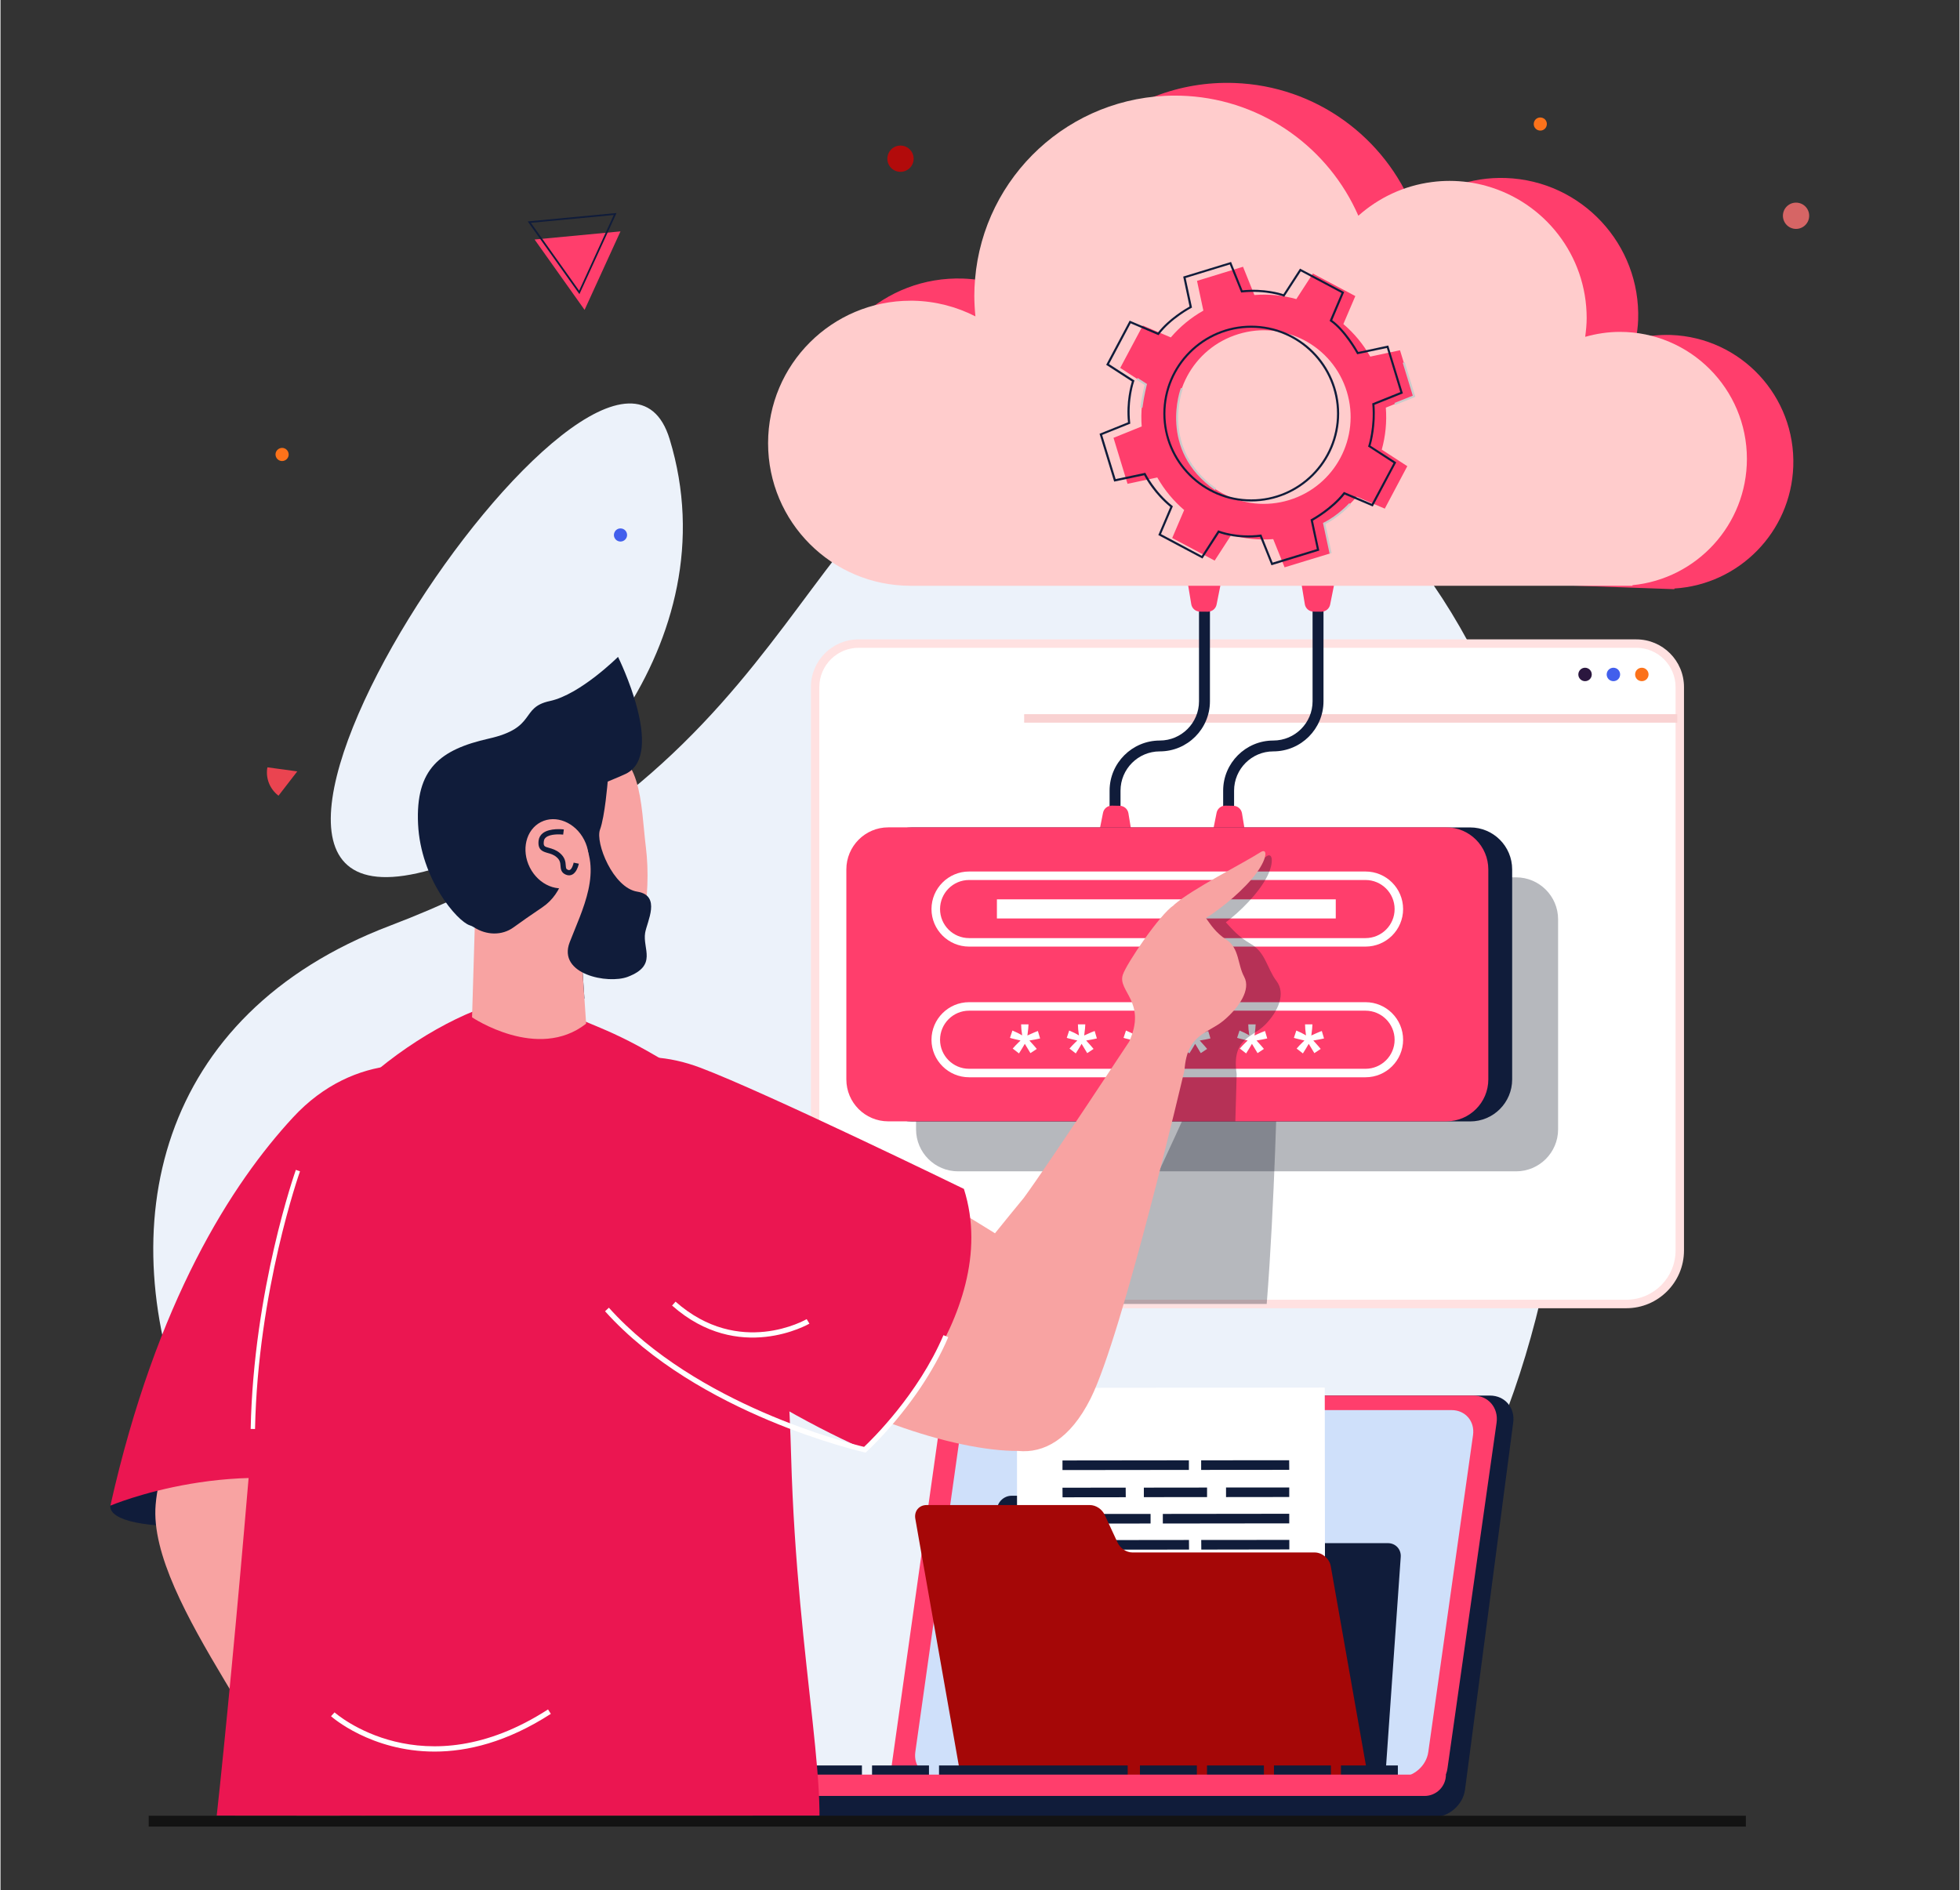 <svg version="1.2" xmlns="http://www.w3.org/2000/svg" viewBox="0 0 2653 2560" width="900" height="868">
	<rect x="0" y="0" width="2653" height="2560" fill="#333333" stroke="none"/>
	<title>Login ai file-ai</title>
	<defs>
		<clipPath clipPathUnits="userSpaceOnUse" id="cp1">
			<path d="m1729.17 2459.33h-1610.16v-1570.88h1610.16z"/>
		</clipPath>
	</defs>
	<style>
		.s0 { fill: #ecf2fa } 
		.s1 { fill: #101c3a } 
		.s2 { fill: #ff3e6c } 
		.s3 { fill: #cfe0fa } 
		.s4 { fill: #ffffff } 
		.s5 { fill: #a50707 } 
		.s6 { fill: #ffe1e1 } 
		.s7 { fill: #2b173f } 
		.s8 { fill: #425fec } 
		.s9 { fill: #fc721a } 
		.s10 { fill: #f9d2d2 } 
		.s11 { fill: #091022 } 
		.s12 { fill: #ea4450 } 
		.s13 { fill: #b20b0b } 
		.s14 { fill: #d66565 } 
		.s15 { fill: #ffcccc } 
		.s16 { fill: #cbcbcb } 
		.s17 { fill: #f8a3a2 } 
		.s18 { fill: #eb1651 } 
		.s19 { fill: #00b5f6 } 
		.s20 { fill: #131313 } 
	</style>
	<g id="Layer 1">
		<g id="&lt;Group&gt;">
			<g id="&lt;Group&gt;">
				<g id="&lt;Group&gt;">
					<g id="&lt;Group&gt;">
						<path id="&lt;Path&gt;" class="s0" d="m1409.8 555.8c-343 72.5-291.9 473.2-882.6 698.1-633.1 241-249.6 1150.3 470.6 1202.1 716.9 51.5 1047.6-271.8 1121.2-886.1 55.3-461.9-199.3-1121.8-709.2-1014.1z"/>
					</g>
					<g id="&lt;Group&gt;">
						<path id="&lt;Path&gt;" class="s0" d="m603.5 1171.5c153.8-52.9 387.1-300 302.7-576.7-84.3-276.8-757 732.8-302.7 576.7z"/>
					</g>
				</g>
				<g id="&lt;Group&gt;">
					<g id="&lt;Group&gt;">
						<path id="&lt;Path&gt;" class="s1" d="m1941.5 2461h-680.4c-20.2 0-34.3-16.4-31.5-36.6l65.3-497.5c2.9-20.2 21.6-36.7 41.8-36.7h680.4c20.2 0 34.3 16.5 31.5 36.7l-65.3 497.5c-2.9 20.2-21.6 36.6-41.8 36.6z"/>
						<path id="&lt;Path&gt;" class="s2" d="m1918.9 2426.5h-680.3c-20.3 0-34.4-16.5-31.5-36.7l65.3-462.9c2.8-20.2 21.6-36.7 41.8-36.7h680.4c20.2 0 34.3 16.5 31.5 36.7l-66.5 468.2c-2.8 20.2-20.4 31.4-40.7 31.4z"/>
						<g id="&lt;Group&gt;">
							<path id="&lt;Path&gt;" class="s3" d="m1895.1 2406.8h-627.2c-18.6 0-31.6-15.1-29-33.8l60.6-429.3c2.6-18.7 19.9-33.8 38.5-33.8h627.2c18.6 0 31.6 15.1 29 33.8l-60.6 429.3c-2.6 18.7-19.8 33.8-38.5 33.8z"/>
						</g>
						<g id="&lt;Group&gt;">
							<path id="&lt;Path&gt;" class="s1" d="m1615.4 2076.7l-8.2-37.4c-1.7-7.9-8.6-13.4-16.9-13.4h-221c-10.3 0-19.1 8.3-19.9 18.6l-3.2 45.6-1.8 25.7-21.8 312.4c-0.7 10.2 7 18.5 17.3 18.5h514.2c10.2 0 19.1-8.3 19.8-18.5l22.4-319.5c0.7-10.3-7-18.6-17.3-18.6h-246.7c-8.3 0-15.2-5.5-16.9-13.4z"/>
							<g id="&lt;Group&gt;">
								<g id="&lt;Group&gt;">
									<path id="&lt;Path&gt;" class="s4" d="m1794 2386.1l-0.6-506.7-416.9 0.4 0.5 506.8z"/>
								</g>
								<g id="&lt;Group&gt;">
									<g id="&lt;Group&gt;">
										<path id="&lt;Path&gt;" class="s1" d="m1609.4 1990.9l-171.2 0.2v-13l171.2-0.2z"/>
									</g>
									<g id="&lt;Group&gt;">
										<path id="&lt;Path&gt;" class="s1" d="m1523.9 2027.9l-85.6 0.1-0.1-13 85.6-0.1z"/>
									</g>
									<g id="&lt;Group&gt;">
										<path id="&lt;Path&gt;" class="s1" d="m1634 2027.7l-85.6 0.1v-12.9l85.6-0.1z"/>
									</g>
									<g id="&lt;Group&gt;">
										<path id="&lt;Path&gt;" class="s1" d="m1745.3 2027.6l-85.6 0.1v-13h85.6z"/>
									</g>
									<g id="&lt;Group&gt;">
										<path id="&lt;Path&gt;" class="s1" d="m1745.3 1990.8l-119.3 0.1v-13l119.2-0.1z"/>
									</g>
									<g id="&lt;Group&gt;">
										<path id="&lt;Path&gt;" class="s1" d="m1745.3 2063.3l-171.2 0.2v-13l171.2-0.2z"/>
									</g>
									<g id="&lt;Group&gt;">
										<path id="&lt;Path&gt;" class="s1" d="m1557.5 2063.5l-119.2 0.1v-13l119.2-0.1z"/>
									</g>
								</g>
								<g id="&lt;Group&gt;">
									<g id="&lt;Group&gt;">
										<path id="&lt;Path&gt;" class="s1" d="m1609.6 2098.8l-171.3 0.2v-13l171.2-0.2z"/>
									</g>
									<g id="&lt;Group&gt;">
										<path id="&lt;Path&gt;" class="s1" d="m1524 2135.7l-85.6 0.1v-12.9l85.6-0.1z"/>
									</g>
									<g id="&lt;Group&gt;">
										<path id="&lt;Path&gt;" class="s1" d="m1634.1 2135.6l-85.6 0.1v-13l85.6-0.1z"/>
									</g>
									<g id="&lt;Group&gt;">
										<path id="&lt;Path&gt;" class="s1" d="m1745.4 2135.5l-85.6 0.1v-13l85.6-0.1z"/>
									</g>
									<g id="&lt;Group&gt;">
										<path id="&lt;Path&gt;" class="s1" d="m1745.4 2098.6l-119.2 0.2-0.1-13 119.3-0.1z"/>
									</g>
									<g id="&lt;Group&gt;">
										<path id="&lt;Path&gt;" class="s1" d="m1745.5 2171.1l-171.2 0.2-0.1-12.9 171.3-0.2z"/>
									</g>
									<g id="&lt;Group&gt;">
										<path id="&lt;Path&gt;" class="s1" d="m1557.7 2171.3l-119.3 0.2v-13l119.2-0.1z"/>
									</g>
								</g>
							</g>
							<path id="&lt;Path&gt;" class="s5" d="m1512.8 2089.3l-17.4-37.4c-3.7-8-12-13.4-20.2-13.4h-221c-10.3 0-17.1 8.3-15.3 18.5l8 45.7 4.6 25.7 55 312.4c1.8 10.2 11.6 18.5 21.9 18.5h514.2c10.2 0 17.1-8.3 15.3-18.5l-56.4-319.6c-1.8-10.2-11.6-18.5-21.8-18.5h-246.7c-8.3 0-16.5-5.5-20.2-13.4z"/>
						</g>
						<g id="&lt;Group&gt;">
							<g id="&lt;Group&gt;">
								<path id="&lt;Path&gt;" class="s1" d="m1075.9 2404.2h-77.1v-13h77.1z"/>
							</g>
							<g id="&lt;Group&gt;">
								<path id="&lt;Path&gt;" class="s1" d="m1166.6 2404.2h-77.1v-13h77.1z"/>
							</g>
							<g id="&lt;Group&gt;">
								<path id="&lt;Path&gt;" class="s1" d="m1257.4 2404.2h-77.1v-13h77.1z"/>
							</g>
							<g id="&lt;Group&gt;">
								<path id="&lt;Path&gt;" class="s1" d="m1526.5 2404.2h-255.5v-13h255.5z"/>
							</g>
							<g id="&lt;Group&gt;">
								<path id="&lt;Path&gt;" class="s1" d="m1620.2 2404.2h-77.1v-13h77.1z"/>
							</g>
							<g id="&lt;Group&gt;">
								<path id="&lt;Path&gt;" class="s1" d="m1711 2404.2h-77.1v-13h77.1z"/>
							</g>
							<g id="&lt;Group&gt;">
								<path id="&lt;Path&gt;" class="s1" d="m1801.7 2404.2h-77.1v-13h77.1z"/>
							</g>
							<g id="&lt;Group&gt;">
								<path id="&lt;Path&gt;" class="s1" d="m1892.4 2404.2h-77.1v-13h77.1z"/>
							</g>
						</g>
						<g id="&lt;Group&gt;">
							<path id="&lt;Path&gt;" class="s1" d="m1918.3 2461h-924.4c-25.2 0-45.6-3.3-45.6-28.5v-28.3h1015.5v28.3c0 25.2-20.4 28.5-45.5 28.5z"/>
							<path id="&lt;Path&gt;" class="s2" d="m1928.5 2432.5h-979.2v-28.9h1008.2c0 16-13 28.9-29 28.9z"/>
						</g>
						<path id="&lt;Path&gt;" class="s1" d="m1958.1 2406.4l2.4-10.6 13.7 4.5-7.1 41.4-12 15.5-10.6 2.6c0 0-1.5 0.3-3.1 0.3-1.5 0-33.4 0-33.4 0 0 0 21-23.1 22.8-23.1 1.8 0 18.2-1 18.2-1l5-14.8 3.5-4.4z"/>
					</g>
				</g>
				<g id="&lt;Group&gt;">
					<g id="&lt;Group&gt;">
						<g id="&lt;Group&gt;">
							<path id="&lt;Path&gt;" class="s4" d="m2274.2 930.6v763.1c0 40.1-32.4 72.4-72.4 72.4h-1026.2c-40 0-72.4-32.3-72.4-72.4v-763.1c0-32.5 26.3-58.9 58.8-58.9h1053.4c32.5 0 58.8 26.4 58.8 58.9z"/>
							<g id="&lt;Group&gt;">
								<path id="&lt;Compound Path&gt;" fill-rule="evenodd" class="s6" d="m2201.8 1771.9h-1026.2c-43.1 0-78.1-35.1-78.1-78.2v-763.1c0-35.7 28.9-64.6 64.5-64.6h1053.4c35.6 0 64.5 28.9 64.5 64.6v763.1c0 43.1-35 78.2-78.1 78.2zm-1039.8-894.5c-29.2 0-53.1 23.9-53.1 53.2v763.1c0 36.8 29.9 66.7 66.7 66.7h1026.2c36.8 0 66.7-29.9 66.7-66.7v-763.1c0-29.3-23.9-53.2-53.1-53.2z"/>
							</g>
						</g>
					</g>
					<g id="&lt;Group&gt;">
						<g id="&lt;Group&gt;">
							<path id="&lt;Path&gt;" class="s7" d="m2145.9 904.4c-5 0-9.1 4.1-9.1 9.1 0 5.1 4.1 9.1 9.1 9.1 5 0 9.1-4 9.1-9.1 0-5-4.1-9.1-9.1-9.1z"/>
							<path id="&lt;Path&gt;" class="s8" d="m2184.3 904.4c-5 0-9.1 4.1-9.1 9.1 0 5.1 4.1 9.1 9.1 9.1 5.1 0 9.1-4 9.1-9.1 0-5-4-9.1-9.1-9.1z"/>
							<path id="&lt;Path&gt;" class="s9" d="m2222.8 904.4c-5.1 0-9.1 4.1-9.1 9.1 0 5.1 4 9.1 9.1 9.1 5 0 9.1-4 9.1-9.1 0-5-4.1-9.1-9.1-9.1z"/>
						</g>
					</g>
					<g id="&lt;Group&gt;">
						<path id="&lt;Path&gt;" class="s10" d="m2270.8 978.8h-884.5v-11.5h884.5z"/>
					</g>
				</g>
				<g id="&lt;Group&gt;" style="opacity: .3">
					<path id="&lt;Compound Path&gt;" class="s11" d="m1783.3 1328.7c-12.8-16.9-14.6-38.6-34.7-50.2-16.7-9.6-25.2-20-33.9-29.3 18.5-13.7 44.4-39.1 56-62.1 9.6-19 7.4-33.5-1.1-27.1-19.6 14.5-82.1 49.6-101.8 71-0.1 0.2-0.3 0.4-0.4 0.6-16.4 12.3-47.3 79.4-49.1 94.3-2.6 22.4 40.9 36.7 28 90.6-0.6 0.6-72.5 162.9-97.8 211.6-9.7 16-19.5 32.1-28.8 47.9-12.4-6.8-25.3-13.8-38.2-20.8-4.3-13-98.1 67.5-105 54.4 0 0-156.7-104.2-273.3-149v133.1c0 40.1 32.4 72.4 72.4 72.4h539.2c10.8-135.1 14.6-311.4 14.6-311.4-7.2-48.9 21.2-49 38.8-67 17.5-17.9 28-42 15.1-59z"/>
				</g>
				<g id="&lt;Group&gt;" style="opacity: .3">
					<path id="&lt;Path&gt;" class="s11" d="m2052.5 1586.5h-755.7c-31.4 0-56.9-25.5-56.9-56.9v-284.4c0-31.4 25.5-56.9 56.9-56.9h755.7c31.4 0 56.9 25.5 56.9 56.9v284.4c0 31.4-25.5 56.9-56.9 56.9z"/>
				</g>
				<g id="&lt;Group&gt;">
					<path id="&lt;Path&gt;" class="s2" d="m791 419.7l-67.7-95.3 116.3-11z"/>
					<g id="&lt;Group&gt;">
						<g id="&lt;Group&gt;">
							<path id="&lt;Compound Path&gt;" fill-rule="evenodd" class="s1" d="m784 398.4l-70-98.5 120.3-11.4zm-65.7-96.6l65.3 91.9 46.9-102.5z"/>
						</g>
					</g>
				</g>
				<g id="&lt;Group&gt;">
					<path id="&lt;Path&gt;" class="s12" d="m376.1 1077.4l0.4 0.3 25.4-32.9-40.4-5.5-0.4 2.1c-1.7 13.3 3.6 27.1 15 36z"/>
				</g>
				<path id="&lt;Path&gt;" class="s9" d="m390.1 617.3c-1 4.8-5.6 7.9-10.5 7-4.8-1-7.9-5.7-7-10.5 1-4.8 5.7-7.9 10.5-7 4.8 1 7.9 5.7 7 10.5z"/>
				<path id="&lt;Path&gt;" class="s9" d="m2094 169.7c-0.9 4.8-5.6 8-10.4 7-4.8-0.9-8-5.6-7-10.4 0.9-4.9 5.6-8 10.4-7 4.9 0.9 8 5.6 7 10.4z"/>
				<path id="&lt;Path&gt;" class="s8" d="m848.4 726.3c-1 4.8-5.7 8-10.5 7-4.8-0.9-8-5.6-7-10.4 1-4.9 5.6-8 10.5-7 4.8 0.9 7.9 5.6 7 10.4z"/>
				<path id="&lt;Path&gt;" class="s13" d="m1236.3 218.4c-1.9 9.6-11.3 15.9-20.9 14-9.7-1.9-16-11.3-14-20.9 1.9-9.7 11.2-15.9 20.9-14 9.6 1.9 15.9 11.3 14 20.9z"/>
				<path id="&lt;Path&gt;" class="s14" d="m2449.1 295.7c-1.9 9.6-11.3 15.9-20.9 14-9.6-1.9-15.9-11.3-14-20.9 1.9-9.7 11.3-15.9 20.9-14 9.7 1.9 15.9 11.2 14 20.9z"/>
				<g id="&lt;Group&gt;">
					<g id="&lt;Group&gt;">
						<path id="&lt;Path&gt;" class="s1" d="m1516.8 1134.8h-14.8v-63.9c0-37.4 30.5-67.9 68-67.9 29.3 0 53.1-23.9 53.1-53.2v-237.8h14.8v237.8c0 37.5-30.5 67.9-67.9 67.9-29.4 0-53.2 23.9-53.2 53.2z"/>
					</g>
					<g id="&lt;Group&gt;">
						<path id="&lt;Path&gt;" class="s1" d="m1670.6 1134.8h-14.8v-63.9c0-37.4 30.5-67.9 67.9-67.9 29.4 0 53.2-23.9 53.2-53.2v-237.8h14.8v237.8c0 37.5-30.5 67.9-68 67.9-29.3 0-53.1 23.9-53.1 53.2z"/>
					</g>
					<path id="&lt;Path&gt;" class="s2" d="m1505.1 1091.2l10.7 0.2c5.8 0.1 10.7 4.3 11.7 10.1l9 54.5-54.2-0.9 10.8-54.2c1.1-5.7 6.2-9.8 12-9.7z"/>
					<path id="&lt;Path&gt;" class="s2" d="m1658.9 1091.2l10.7 0.2c5.8 0.1 10.7 4.3 11.7 10.1l9 54.5-54.2-0.9 10.8-54.2c1.1-5.7 6.2-9.8 12-9.7z"/>
					<path id="&lt;Path&gt;" class="s2" d="m1788.7 828.5l-10.6-0.1c-5.9-0.1-10.8-4.4-11.7-10.1l-9-54.5 54.1 0.9-10.8 54.1c-1.1 5.7-6.2 9.8-12 9.7z"/>
					<path id="&lt;Path&gt;" class="s2" d="m1634.9 828.5l-10.6-0.1c-5.9-0.1-10.8-4.4-11.7-10.1l-9-54.5 54.1 0.9-10.8 54.1c-1.1 5.7-6.2 9.8-12 9.7z"/>
				</g>
				<g id="&lt;Group&gt;">
					<path id="&lt;Path&gt;" class="s1" d="m1990.3 1518.9h-755.7c-31.4 0-56.9-25.5-56.9-56.9v-284.4c0-31.5 25.5-56.9 56.9-56.9h755.7c31.4 0 56.9 25.4 56.9 56.9v284.4c0 31.4-25.5 56.9-56.9 56.9z"/>
					<path id="&lt;Path&gt;" class="s2" d="m2014.9 1177.6v284.4c0 31.4-25.5 56.8-56.9 56.8h-755.7c-31.4 0-56.8-25.4-56.8-56.8v-284.4c0-31.4 25.4-57 56.8-57h755.7c31.4 0 56.9 25.6 56.9 57z"/>
					<g id="&lt;Group&gt;">
						<path id="&lt;Compound Path&gt;" fill-rule="evenodd" class="s4" d="m1848.6 1459.1h-536.9c-28 0-50.9-22.8-50.9-50.8 0-28.1 22.9-50.9 50.9-50.9h536.9c28.1 0 50.9 22.8 50.9 50.9 0 28-22.8 50.8-50.9 50.8zm-536.9-90.2c-21.7 0-39.3 17.7-39.3 39.4 0 21.6 17.6 39.3 39.3 39.3h536.9c21.7 0 39.4-17.7 39.4-39.3 0-21.7-17.7-39.4-39.4-39.4z"/>
						<path id="&lt;Compound Path&gt;" fill-rule="evenodd" class="s4" d="m1848.6 1282.1h-536.9c-28 0-50.9-22.8-50.9-50.8 0-28.1 22.9-50.9 50.9-50.9h536.9c28.1 0 50.9 22.8 50.9 50.9 0 28-22.8 50.8-50.9 50.8zm-536.9-90.2c-21.7 0-39.3 17.7-39.3 39.4 0 21.7 17.6 39.3 39.3 39.3h536.9c21.7 0 39.4-17.6 39.4-39.3 0-21.7-17.7-39.4-39.4-39.4z"/>
						<g id="&lt;Group&gt;">
							<path id="&lt;Compound Path&gt;" class="s4" d="m1379.3 1426.8l-8.5-6.6q4-4.6 8.4-8.8 1.8-1.6 2.2-2.1-1.4-0.2-8-1.9-4.8-1.1-6.3-1.7l3.3-9.9q7.4 3 13.2 6.6-1.4-9.2-1.4-15h10q0 4.1-1.5 15.1 1.1-0.5 4.9-2.2 5-2.3 9.3-3.9l3 10.1q-6.3 1.5-14.5 2.8l6.8 7.6q2 2.3 3.2 3.8l-8.6 5.7-7.6-12.6q-3.5 6.1-7.9 13z"/>
							<path id="&lt;Compound Path&gt;" class="s4" d="m1456.2 1426.8l-8.5-6.6q4-4.6 8.4-8.8 1.8-1.6 2.2-2.1-1.4-0.2-8-1.9-4.8-1.1-6.3-1.7l3.3-9.9q7.4 3 13.2 6.6-1.4-9.2-1.4-15h10q0 4.1-1.5 15.1 1.1-0.5 4.9-2.2 5-2.3 9.3-3.9l3 10.1q-6.3 1.5-14.5 2.8l6.8 7.6q2 2.3 3.2 3.8l-8.6 5.7-7.6-12.6q-3.5 6.1-7.9 13z"/>
							<path id="&lt;Compound Path&gt;" class="s4" d="m1533.1 1426.8l-8.5-6.6q4-4.6 8.4-8.8 1.8-1.6 2.2-2.1-1.4-0.2-8-1.9-4.8-1.1-6.3-1.7l3.3-9.9q7.4 3 13.2 6.6-1.4-9.2-1.4-15h10q0 4.1-1.5 15.1 1.1-0.5 4.9-2.2 5-2.3 9.3-3.9l3 10.1q-6.3 1.5-14.5 2.8l6.8 7.6q2 2.3 3.2 3.8l-8.6 5.7-7.6-12.6q-3.5 6.1-7.9 13z"/>
							<path id="&lt;Compound Path&gt;" class="s4" d="m1610 1426.8l-8.5-6.6q4-4.6 8.4-8.8 1.8-1.6 2.2-2.1-1.4-0.2-8-1.9-4.8-1.1-6.3-1.7l3.3-9.9q7.4 3 13.2 6.6-1.4-9.2-1.4-15h10q0 4.1-1.5 15.1 1.1-0.5 4.8-2.2 5.1-2.3 9.4-3.9l3 10.1q-6.3 1.5-14.5 2.8l6.8 7.6q2 2.3 3.2 3.8l-8.6 5.7-7.6-12.6q-3.5 6.1-7.9 13z"/>
							<path id="&lt;Compound Path&gt;" class="s4" d="m1686.9 1426.8l-8.5-6.6q4-4.6 8.4-8.8 1.8-1.6 2.2-2.1-1.4-0.2-8-1.9-4.8-1.1-6.3-1.7l3.3-9.9q7.4 3 13.2 6.6-1.4-9.2-1.4-15h10q0 4.1-1.5 15.1 1.1-0.5 4.8-2.2 5.1-2.3 9.4-3.9l3 10.1q-6.3 1.5-14.5 2.8l6.8 7.6q2 2.3 3.2 3.8l-8.6 5.7-7.6-12.6q-3.5 6.1-7.9 13z"/>
							<path id="&lt;Compound Path&gt;" class="s4" d="m1763.8 1426.8l-8.5-6.6q4-4.6 8.4-8.8 1.8-1.6 2.2-2.1-1.4-0.2-8-1.9-4.8-1.1-6.3-1.7l3.3-9.9q7.3 3 13.1 6.6-1.3-9.2-1.3-15h10q0 4.1-1.5 15.1 1.1-0.5 4.8-2.2 5.1-2.3 9.4-3.9l3 10.1q-6.3 1.5-14.5 2.8l6.8 7.6q2 2.3 3.2 3.8l-8.6 5.7-7.6-12.6q-3.5 6.1-7.9 13z"/>
						</g>
						<path id="&lt;Path&gt;" class="s4" d="m1808.3 1244h-458.9v-25.9h458.9z"/>
					</g>
				</g>
				<g id="&lt;Group&gt;" style="opacity: .3">
					<path id="&lt;Compound Path&gt;" class="s11" d="m1728 1328.7c-12.8-16.9-14.6-38.6-34.7-50.2-16.7-9.6-25.2-20-33.9-29.3 18.5-13.7 44.4-39.1 56-62.1 9.6-19 7.4-33.5-1.1-27.1-19.6 14.5-82.1 49.6-101.8 71-0.1 0.2-0.3 0.4-0.4 0.6-16.4 12.3-47.3 79.4-49.1 94.3-2.6 22.4 40.9 36.7 28 90.6-0.3 0.3-22.4 49.8-46.3 102.3h127.6c1.2-38.8 1.8-64.1 1.8-64.1-7.2-48.9 21.2-49 38.8-67 17.5-17.9 28-42 15.1-59z"/>
				</g>
				<g id="&lt;Group&gt;">
					<g id="&lt;Group&gt;">
						<path id="&lt;Path&gt;" class="s2" d="m2262.2 453.7c-16.3-0.5-32.1 1.3-47.3 5 1.5-8.3 2.6-16.7 2.9-25.3 3.6-102.5-76.5-188.6-179.1-192.3-47.3-1.7-91.1 14.7-124.9 42.8-38.5-97.2-131.6-167.5-242.8-171.5-149.7-5.3-275.5 111.8-280.8 261.6q-0.5 14 0.4 27.7c-25.9-14.4-55.3-23.2-86.9-24.4-106.6-3.7-196 79.6-199.8 186.1-3.8 106.6 79.5 196.1 186.1 199.8l976.9 34.8v-0.9c87.3-5.4 157.8-76.2 161-165.4 3.4-94.9-70.8-174.6-165.7-178z"/>
						<g id="&lt;Group&gt;">
							<path id="&lt;Path&gt;" class="s15" d="m2365.1 621.5c0 89.2-68 162.6-155 171.1v0.8h-977.6c-106.6 0-193-86.4-193-193.1 0-106.6 86.4-193 193-193q1.8 0 3.4 0h0.1c30.3 0.6 58.9 8.2 84.3 21.2q-1.4-13.6-1.5-27.7 0-11.4 1-22.6c11.5-139.3 128.2-248.7 270.4-248.7q8.6 0 17.1 0.5c103.9 6.4 191.9 71.4 231.6 162.2 27.2-24.2 61.5-40.7 99.4-45.6q11.8-1.6 24-1.6c17.4 0 34.2 2.4 50.1 6.9 78.3 21.9 135.7 93.7 135.7 178.9 0 8.6-0.9 17.1-2 25.4 15-4.2 30.7-6.7 47.1-6.7 94.9 0 171.9 77 171.9 172z"/>
						</g>
					</g>
					<g id="&lt;Group&gt;">
						<g id="&lt;Group&gt;">
							<path id="&lt;Compound Path&gt;" fill-rule="evenodd" class="s2" d="m1526.3 655.3l-19-62.3 38.2-15.4c-1.5-19.4 0.5-38.6 5.5-56.8l-34.6-22.5 30.6-57.4 37.9 16.1c12.3-14.4 27.1-26.7 44.1-36.3l-8.6-40.3 62.3-19.1 15.4 38.3c19.3-1.6 38.6 0.4 56.8 5.5l22.4-34.6 57.5 30.5-16.2 37.9c14.5 12.4 26.8 27.1 36.4 44.1l40.3-8.6 19.1 62.3-38.3 15.4c1.5 19.4-0.4 38.6-5.5 56.9l34.6 22.4-30.5 57.5-38-16.2c-12.3 14.4-27.1 26.8-44 36.4l8.6 40.3-62.3 19-15.4-38.2c-19.5 1.5-38.6-0.5-56.9-5.5l-22.4 34.6-57.5-30.6 16.2-37.9c-14.4-12.3-26.8-27.2-36.4-44.1zm218.9 22c62.1-19 97-84.7 78.1-146.8-19-62.1-84.7-97-146.8-78-62.1 18.9-97.1 84.6-78.1 146.7 19 62.1 84.7 97.1 146.8 78.1z"/>
						</g>
						<g id="&lt;Group&gt;">
							<path id="&lt;Path&gt;" class="s16" d="m1888.9 548.5l27.2-11-14.3-46.9-2.8 0.8 13.6 44.5-24.8 9.9z"/>
						</g>
						<g id="&lt;Group&gt;">
							<path id="&lt;Path&gt;" class="s16" d="m1799.9 749.7l2.8-0.6-8.4-39.3c19.4-9.8 34.3-26.2 34.5-26.4l-2.2-1.9c-0.1 0.1-15.2 16.7-34.6 26.3l-1 0.5z"/>
						</g>
						<g id="&lt;Group&gt;">
							<path id="&lt;Path&gt;" class="s16" d="m1644.6 663.7l1.7-2.3c-75.7-53.2-45.4-134.1-45.1-134.9l-2.6-1.1c-0.4 0.9-31.5 83.9 46 138.3z"/>
						</g>
						<g id="&lt;Group&gt;">
							<path id="&lt;Path&gt;" class="s16" d="m1546.5 552.3c2.2-17 5.9-31 5.9-31.2l0.3-1-12.7-8.2-1.6 2.4 11 7.1c-0.9 3.6-3.9 16-5.7 30.5z"/>
						</g>
						<g id="&lt;Group&gt;">
							<g id="&lt;Group&gt;">
								<g id="&lt;Group&gt;">
									<path id="&lt;Compound Path&gt;" fill-rule="evenodd" class="s1" d="m1705.7 727.1c-28.4 3.4-50.3-3.5-55.4-5.3l-22.5 34.7-59.8-31.8 16.2-38.1c-21.2-17.3-32.9-38.1-35.4-42.9l-40.6 8.6-19.8-64.8 38.5-15.5c-2.8-27.8 3.7-50.3 5.3-55.4l-34.8-22.5 31.8-59.8 38.2 16.2c14.8-19.1 38-32.6 42.9-35.3l-8.6-40.6 64.8-19.8 15.5 38.4c29.8-2.8 50.5 3.6 55.4 5.3l22.5-34.7 59.8 31.8-16.2 38.1c17.2 12.3 32.3 37.7 35.3 43l40.6-8.7 19.8 64.8-38.5 15.5c2.2 27.3-3.8 50.3-5.3 55.4l34.8 22.5-31.8 59.8-38.1-16.2c-15.5 19.4-38.1 32.6-42.9 35.4l8.6 40.5-64.8 19.9zm68.4-23.5l1-0.5c0.2-0.1 26.7-14.3 43.6-36l0.7-0.8 37.7 16 29.4-55.1-34.5-22.4 0.4-1c0.1-0.2 8.1-25.7 5.4-56.3l-0.1-1.1 38-15.3-18.2-59.8-40.1 8.5-0.6-0.9c-0.1-0.3-17.2-30.8-35.9-43.6l-0.9-0.7 16.1-37.8-55.2-29.3-22.4 34.5-1-0.5c-0.3 0-22.8-8.8-56.3-5.4l-1 0.1-15.4-38-59.8 18.3 8.6 40.1-1 0.5c-0.3 0.2-27.4 14.5-43.6 36l-0.7 0.9-37.8-16.1-29.3 55.2 34.5 22.3-0.4 1.1c-0.1 0.2-8.8 24.8-5.4 56.2l0.1 1.1-38.1 15.3 18.3 59.8 40.2-8.5 0.5 1c0.1 0.2 12 24.4 35.9 43.6l0.9 0.7-16.1 37.7 55.2 29.4 22.3-34.6 1.1 0.5c0.3 0.1 24.1 9.6 56.2 5.4l1.1-0.2 15.3 38.1 59.9-18.3z"/>
								</g>
							</g>
							<g id="&lt;Group&gt;">
								<g id="&lt;Group&gt;">
									<path id="&lt;Compound Path&gt;" fill-rule="evenodd" class="s1" d="m1574.8 560.2c0-65.7 53.4-119.1 119-119.1 65.7 0 119.1 53.4 119.1 119.1 0 65.6-53.4 119-119.1 119-65.6 0-119-53.4-119-119zm2.8 0c0 64 52.2 116.2 116.2 116.2 64.1 0 116.2-52.2 116.2-116.2 0-64.1-52.1-116.3-116.2-116.3-64 0-116.2 52.2-116.2 116.3z"/>
								</g>
							</g>
						</g>
					</g>
				</g>
				<g id="&lt;Clip Group&gt;" clip-path="url(#cp1)">
					<g id="&lt;Group&gt;">
						<g id="&lt;Group&gt;">
							<path id="&lt;Path&gt;" class="s1" d="m494.3 2023.7c1 16.6-86.8 35.5-196 42-109.3 6.6-148.6-8.1-149.6-24.7-1-16.7 36.7-29 145.9-35.6 109.3-6.5 198.7 1.6 199.7 18.3z"/>
							<g id="&lt;Group&gt;">
								<path id="&lt;Path&gt;" class="s17" d="m425.7 2541.3c32.6 7 85 9.5 85 9.5 0 0-81.4-437.6-96.9-561.6-5-39.7-189.4-119.8-203.7 48.8-11.3 133 195.1 350.3 198.9 460.3 0.7 21 10.5 41.6 16.7 43z"/>
								<path id="&lt;Path&gt;" class="s17" d="m412.1 2528.2c0 0-20.2 149.6 28.7 125.3 52.5-26 154.3-2.6 154.3-2.6 0 0-3.6-92.2-44.1-106.9-95.9-35-95.8-103-95.8-103z"/>
							</g>
							<g id="&lt;Group&gt;">
								<path id="&lt;Path&gt;" class="s18" d="m635.7 1466.5c-45.9-34-156.5-42.9-239.4 46.8-82.9 89.6-185.3 248.8-247.5 526 0 0 174.1-73.9 345.4-14.6 0 0 147-202 181.3-312.2 34.4-110.2 10.9-208.5-39.8-246z"/>
							</g>
						</g>
						<g id="&lt;Group&gt;">
							<path id="&lt;Path&gt;" class="s17" d="m213.9 3630.3l129.5 57.1 106.8-153.7-162.2-71.5z"/>
							<g id="&lt;Group&gt;">
								<path id="&lt;Path&gt;" class="s19" d="m385.7 3639.7c0 0-29-25.6-75.2-3.8-46.2 21.7-51.3-12.3-59.2-20.7-7.9-8.3-19.6-16.5-37.8-16.6 0 0-44.6 160.1-34.6 285.3l433.3 6.6c0 0 14.1-43.4-23-64-37.1-20.7-200.6-70.6-221.7-113.4-21.1-42.8 18.2-73.4 18.2-73.4z"/>
								<g id="&lt;Group&gt;">
									<path id="&lt;Path&gt;" class="s1" d="m262.8 3854.5l-7.1-0.1c1.2-79.6-67.9-106.1-70.8-107.2l2.4-6.7c0.8 0.3 76.8 29.3 75.5 114z"/>
								</g>
								<path id="&lt;Path&gt;" class="s1" d="m176.8 3844.2c-0.7 15.6 1.8 29.4 2.1 39.7l433.3 6.6c0 0 6.6-20.3-1.1-39.7z"/>
								<g id="&lt;Group&gt;">
									<path id="&lt;Path&gt;" class="s1" d="m405.6 3790.5l-0.8-0.2c-4-0.8-98.2-20.3-107.4-62.4-9.2-41.6 25.3-81.3 26.8-82.9l5.3 4.7c-0.3 0.4-33.6 38.6-25.2 76.7 7.9 35.8 92 54.8 101.1 56.8l50.2-13 1.8 6.9z"/>
								</g>
								<g id="&lt;Group&gt;">
									<path id="&lt;Path&gt;" class="s1" d="m360.8 3763.9l-2.2-6.8 45.4-14.8 2.2 6.8z"/>
								</g>
								<g id="&lt;Group&gt;">
									<path id="&lt;Path&gt;" class="s1" d="m323.9 3736.1l-2.2-6.7 45.5-14.8 2.2 6.7z"/>
								</g>
							</g>
						</g>
						<path id="&lt;Path&gt;" class="s9" d="m413.6 3005.7c-65.1 68.3-93.3 75.3-185.3 275.8-26.1 56.9-126.8 528.8-126.8 528.8 31.4 48.3 291.6-34.4 436.4-5.4 0 0 195.2-482.1 195.2-818.6 0-91.7-205.8-99.9-319.5 19.4z"/>
						<path id="&lt;Path&gt;" class="s9" d="m319.5 2449c-18.5 77.6-27.3 592.2 12.9 674.3 28.7 58.5 351.3 203.4 381.2 40.5 26.3-143 104.2-621.1 97.5-706.3-6.6-82.2-436.2-241.5-491.6-8.5z"/>
						<g id="&lt;Group&gt;">
							<path id="&lt;Path&gt;" class="s1" d="m301.1 3141.8l-5.6-4.3c60-79.6 167.1-43.8 168.1-43.4l-2.3 6.7c-1-0.4-103.3-34.4-160.2 41z"/>
						</g>
						<path id="&lt;Path&gt;" class="s1" d="m823.8 2288c-3.7-54.7-193.7-145.7-337.9-132.5l-41.7 506.8c12.5 14.6 52.7 75.1 60.3 91.7 57.2 125.5 109.2 212.9 238.3 247.6 36.1-248.8 85.3-648.5 81-713.6z"/>
						<g id="&lt;Group&gt;">
							<path id="&lt;Path&gt;" class="s17" d="m915.5 3629.4l130.2 55.6 105-155-163-69.6z"/>
							<g id="&lt;Group&gt;">
								<path id="&lt;Path&gt;" class="s19" d="m1087.4 3636.8c0 0-29.3-25.3-75.2-3-45.9 22.3-51.5-11.6-59.5-19.9-8-8.3-19.7-16.3-38-16.2 0 0-42.7 160.6-31.2 285.7l433.4 1.5c0 0 13.5-43.5-23.8-63.8-37.4-20.2-201.4-68.2-223-110.7-21.7-42.5 17.3-73.6 17.3-73.6z"/>
								<g id="&lt;Group&gt;">
									<path id="&lt;Path&gt;" class="s1" d="m967 3853h-7.1c0.3-79.7-69.1-105.3-72.1-106.4l2.4-6.7c0.8 0.3 77.1 28.3 76.8 113.1z"/>
								</g>
								<path id="&lt;Path&gt;" class="s1" d="m880.9 3843.8c-0.5 15.5 2.2 29.2 2.6 39.6l433.4 1.5c0 0 6.3-20.3-1.7-39.7z"/>
								<g id="&lt;Group&gt;">
									<path id="&lt;Path&gt;" class="s1" d="m1109 3787.3l-0.8-0.1c-4-0.8-98.3-19.2-108.1-61.2-9.6-41.5 24.4-81.5 25.9-83.2l5.3 4.6c-0.3 0.4-33.1 39.1-24.3 77 8.3 35.7 92.7 53.8 101.8 55.6l50-13.5 1.9 6.8z"/>
								</g>
								<g id="&lt;Group&gt;">
									<path id="&lt;Path&gt;" class="s1" d="m1063.9 3761.2l-2.2-6.7 45.2-15.3 2.3 6.7z"/>
								</g>
								<g id="&lt;Group&gt;">
									<path id="&lt;Path&gt;" class="s1" d="m1026.7 3733.9l-2.2-6.7 45.3-15.4 2.2 6.8z"/>
								</g>
							</g>
						</g>
						<path id="&lt;Path&gt;" class="s9" d="m830.3 3082.5c-31.7 88.9-186.1 501.4-60 784.9 48.3 31.3 275.6-50.9 419.8-74.1 0 0 61.2-530.5-64.9-921.4-28.2-87.3-239.5 55.4-294.9 210.6z"/>
						<path id="&lt;Path&gt;" class="s9" d="m466.9 2383.8c11.7 78.9 262.8 728.3 330.7 789.5 48.3 43.6 227 54 318-84.4 90.9-138.5-151.4-803.8-189.3-880.3-36.7-73.8-494.8-61.7-459.4 175.2z"/>
						<path id="&lt;Path&gt;" class="s18" d="m905.6 1440.9c113.1 68.9 156.9 238.9 165.1 530.9 8.1 292.1 60.2 482.3 28.1 558.1 0 0-337.2 307.1-828.3 111.1 0 0 15-83.5 48.4-445.5 33.5-362.1 32.6-460.3 80.7-601.5 48.2-141.3 276.9-270.1 338.6-236.2 62 34.1 80.2 29.9 167.4 83.1z"/>
						<g id="&lt;Group&gt;">
							<path id="&lt;Path&gt;" class="s17" d="m1210 1588.1c0 0 75.5 44.1 136.8 82.3 12.8-15.9 25.9-32 39-47.9 35.7-48.8 142.1-211 142.7-211.6 24.4-53.9-16-68.3-8.6-90.6 4.9-15 50.1-82 69.1-94.3q0.2-0.4 0.5-0.7c24.3-21.3 94.2-56.4 116.8-71 10-6.4 9.1 8.1-4.6 27.1-16.5 23.1-47.7 48.5-69.2 62.1 6.8 9.4 13.1 19.7 27.7 29.3 17.7 11.6 14.9 33.3 24.1 50.3 9.2 16.9-6.4 41-27.7 59-21.4 17.9-49.8 18-53.1 67 0 0-83.7 358.1-127.1 444.9-27.9 55.8-63.7 74.6-98.1 71.2-87 0.5-242.9-50.8-352.9-134.1-116.6-88.1 25.1-322.9 184.6-243z"/>
							<path id="&lt;Path&gt;" class="s18" d="m754.4 1483.8c-30.5 36.4-52.9 90.4 12.3 185.8 65.1 95.4 245.4 222.8 401.3 292.6 0 0 192.3-177.2 136.7-351.9 0 0-266.7-130-356.5-164-89.7-34-160.2-2.7-193.8 37.5z"/>
							<g id="&lt;Group&gt;">
								<path id="&lt;Path&gt;" class="s4" d="m1095.5 1792.8c-1 0.5-95.6 55.4-186-24.5l4.7-5.3c86.5 76.4 176.7 24.2 177.6 23.7z"/>
							</g>
							<g id="&lt;Group&gt;">
								<path id="&lt;Path&gt;" class="s4" d="m1246.2 1879.1c-35.2 52.4-72.7 86.6-73.3 87.1l-1.3 1.2-1.8-0.4c-2.3-0.5-225.7-51.1-351.1-191l5.2-4.8c118 131.7 324.2 183.4 345.6 188.5 10-9.4 73.1-70.7 107.5-151.3l6.5 2.7c-10.5 24.8-23.8 47.7-37.3 68z"/>
							</g>
						</g>
						<g id="&lt;Group&gt;">
							<path id="&lt;Path&gt;" class="s1" d="m844.4 3085.7c-42.1-47.6-113.5-28.4-114.3-28.2l-2.9 0.8-122.4-277 6.5-2.8 119.9 271.5c14.6-3.3 78.5-14.2 118.5 31z"/>
						</g>
						<g id="&lt;Group&gt;">
							<path id="&lt;Path&gt;" class="s4" d="m587.8 2372.4c-86.1 0-139.4-47.1-140.2-47.9l4.8-5.2c1.2 1.1 119.7 105.4 289.1-4l3.8 6c-59.5 38.4-112.9 51.1-157.5 51.1z"/>
						</g>
						<g id="&lt;Group&gt;">
							<path id="&lt;Path&gt;" class="s1" d="m730.2 3743.7c-0.5-1.3-40.8-135.8 26.9-425.2l6.9 1.6c-67.2 287.2-27.5 420.2-27.1 421.5z"/>
						</g>
						<path id="&lt;Path&gt;" class="s1" d="m790.8 1352.8c0 0-24.8-26.6-53.6-78.9l49.1 12z"/>
						<path id="&lt;Path&gt;" class="s17" d="m874 1147.5c-7-55.7-4.5-141.1-70.2-129.3-16.8 3-94.7 11.2-111.9 19.7-41 20.2-26.4 83.2-37.2 140.3-3.2 17-1.7 49.9 4.7 64.8l-16.7-1.6-4.1 136.5c0 0 89 60 154.5 8.6l-5-73.1c15.3 3.7 27.9 5.3 34.8 3.8 47.7-9.9 58.9-107.1 51.1-169.7z"/>
						<path id="&lt;Path&gt;" class="s1" d="m846.8 1048.1c-6 2.9-24.5 10.5-24.5 10.5 0 0-3.8 47.2-10.4 65-6.7 17.7 17.7 79 50.5 84.1 32.8 5.2 13.1 40.7 10.6 55.8-3.6 21.7 17 44-23.4 59.5-26.9 10.3-95.5-3.3-78.8-46.7 16.7-43.4 46-97.9 14.4-144.3-31.6-46.4 6.6 57.6-51.3 96.8-16.1 10.8-28.8 19.8-38.9 27.1-16 11.7-37.1 10.8-53.7 0.1-1.9-1.2-3.9-2.2-6-2.8-16.9-5.6-66.2-62.3-69.8-137-3.6-74.8 29.8-100.9 95.7-115.8 66-14.8 41.7-42.1 82.8-50.9 41.1-8.8 92.3-59.8 92.3-59.8 0 0 65.4 131.8 10.5 158.4z"/>
						<path id="&lt;Path&gt;" class="s17" d="m716.9 1175.1c12.1 23.7 38.4 34.6 58.7 24.2 20.3-10.4 27-38 14.9-61.7-12.1-23.7-38.3-34.5-58.6-24.2-20.4 10.4-27 38-15 61.7z"/>
						<g id="&lt;Group&gt;">
							<path id="&lt;Path&gt;" class="s1" d="m777.9 1181.6c-0.9 1.1-2 2.1-3.3 2.8-2.7 1.5-5.8 1.6-8.9 0.3-6.6-2.7-7-7.9-7.3-12-0.3-4-0.6-7.8-5.5-11.9-3.9-3.3-8.2-4.5-11.9-5.5-6.4-1.9-13.7-3.9-12.3-16.6 0.5-4.2 2.4-7.6 5.7-10.2 9.5-7.4 27.7-5.2 28.5-5.1l-0.9 7c-4.5-0.5-17.3-1-23.2 3.7-1.8 1.4-2.8 3.2-3 5.4-0.8 6.7 0.9 7.2 7.1 8.9 4.2 1.2 9.5 2.7 14.5 6.9 7.3 6.1 7.8 12.3 8.1 16.9 0.3 3.9 0.5 4.9 2.9 5.9 1.4 0.6 2.2 0.4 2.8 0.1 2.7-1.5 4.5-7.2 5-9.8l7 1.4c-0.2 0.9-1.5 7.4-5.3 11.8z"/>
						</g>
						<g id="&lt;Group&gt;">
							<path id="&lt;Path&gt;" class="s4" d="m344.7 1935.5l-5.9-0.1c3.8-188.6 60.6-349.3 61.2-350.9l5.6 2c-0.6 1.6-57.1 161.4-60.9 349z"/>
						</g>
					</g>
				</g>
				<g id="&lt;Group&gt;">
					<path id="&lt;Path&gt;" class="s20" d="m2363.7 2474h-2163v-14.7h2163z"/>
				</g>
			</g>
		</g>
	</g>
</svg>